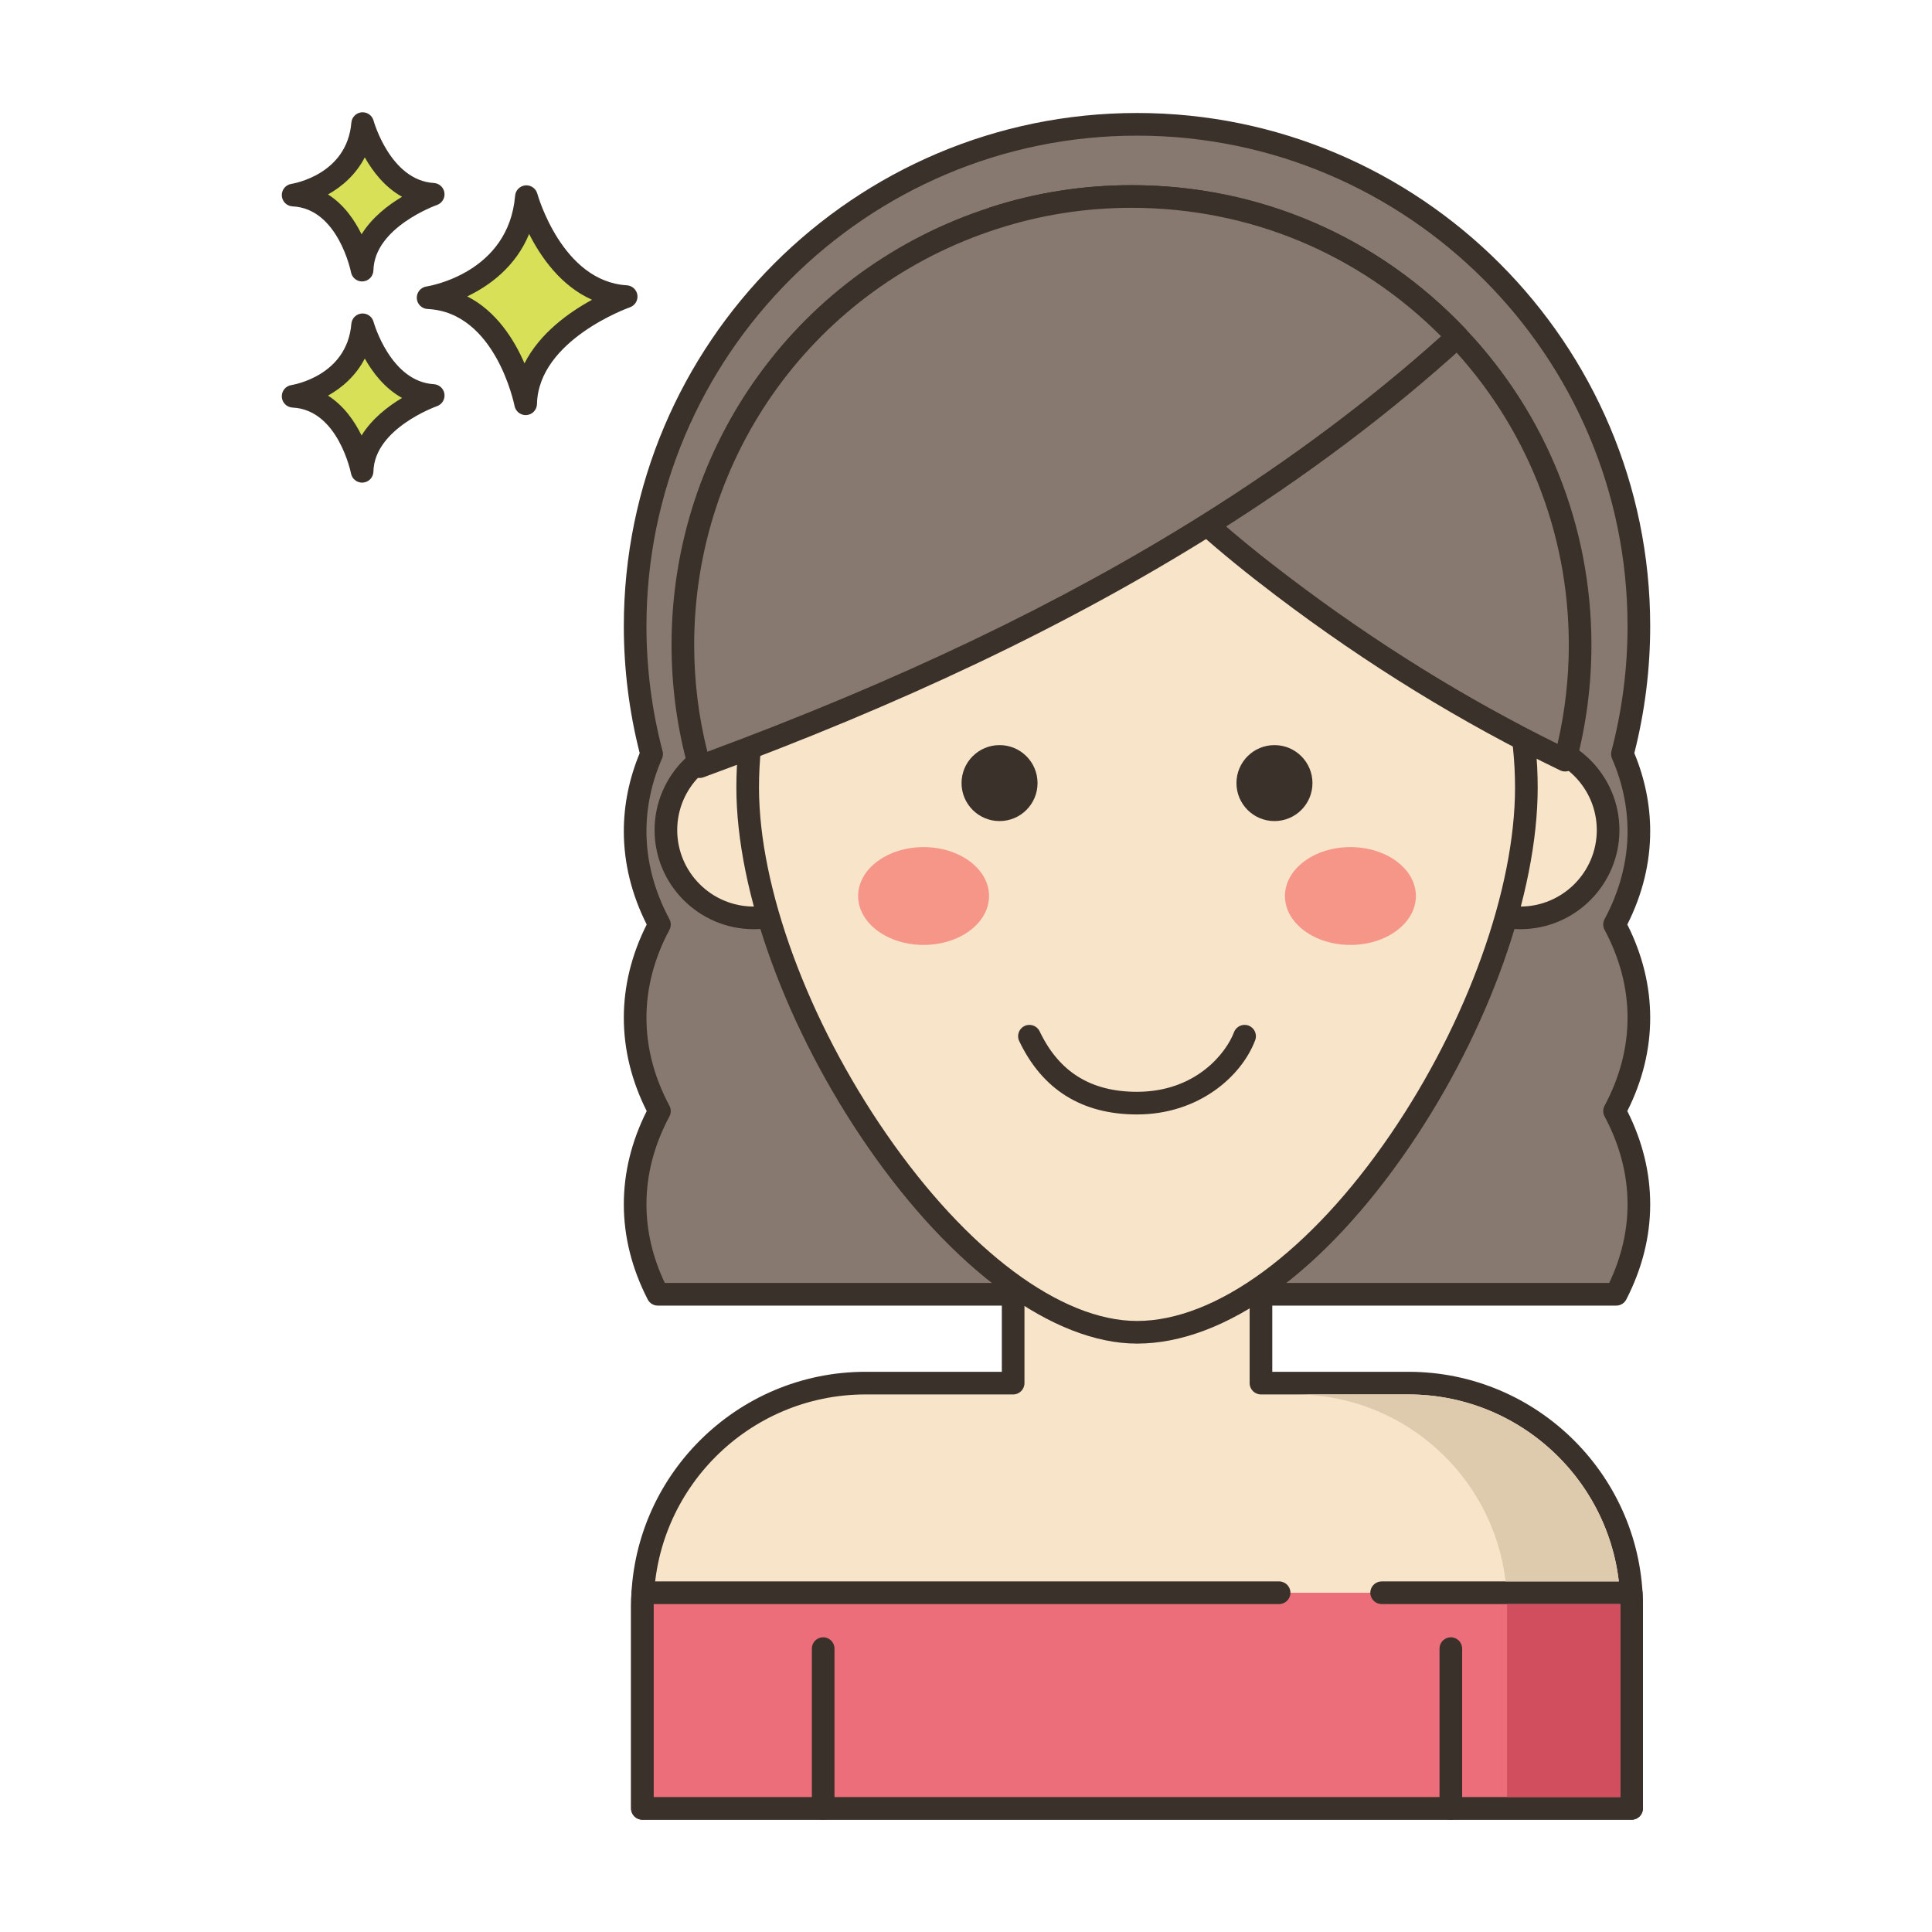 <?xml version="1.0" encoding="utf-8"?>
<!-- Generator: Adobe Illustrator 24.0.0, SVG Export Plug-In . SVG Version: 6.00 Build 0)  -->
<svg version="1.1" id="Layer_1" xmlns="http://www.w3.org/2000/svg" xmlns:xlink="http://www.w3.org/1999/xlink" x="0px" y="0px"
	 viewBox="0 0 256 256" enable-background="new 0 0 256 256" xml:space="preserve">
<g>
	<path fill="#87796F" d="M87.16,171.5h126.998c1.937-3.767,3.001-7.766,3.001-11.918c0-4.314-1.138-8.465-3.222-12.36
		c2.084-3.895,3.222-8.046,3.222-12.36c0-4.314-1.138-8.465-3.222-12.36c2.084-3.895,3.222-8.046,3.222-12.36
		c0-3.536-0.763-6.964-2.184-10.232c1.421-5.409,2.184-11.084,2.184-16.938c0-36.727-29.773-66.5-66.5-66.5s-66.5,29.773-66.5,66.5
		c0,5.854,0.763,11.53,2.184,16.938c-1.421,3.267-2.184,6.695-2.184,10.232c0,4.314,1.138,8.465,3.222,12.36
		c-2.084,3.895-3.222,8.046-3.222,12.36c0,4.314,1.138,8.465,3.222,12.36c-2.084,3.895-3.222,8.046-3.222,12.36
		C84.159,163.734,85.223,167.733,87.16,171.5z"/>
	<path fill="#3A312A" d="M214.158,173H87.16c-0.562,0-1.077-0.314-1.334-0.814c-2.101-4.087-3.166-8.328-3.166-12.604
		c0-4.206,1.02-8.36,3.032-12.36c-2.012-4-3.032-8.154-3.032-12.36c0-4.206,1.02-8.36,3.032-12.36c-2.012-4-3.032-8.153-3.032-12.36
		c0-3.497,0.707-6.976,2.104-10.349c-1.396-5.486-2.104-11.142-2.104-16.821c0-37.495,30.505-68,68-68s68,30.505,68,68
		c0,5.677-0.708,11.334-2.104,16.821c1.397,3.374,2.104,6.853,2.104,10.349c0,4.206-1.02,8.36-3.032,12.36
		c2.013,4,3.032,8.155,3.032,12.36c0,4.206-1.02,8.359-3.032,12.36c2.013,4,3.032,8.154,3.032,12.36
		c0,4.276-1.065,8.517-3.167,12.604C215.235,172.686,214.72,173,214.158,173z M88.091,170h125.135
		c1.615-3.404,2.433-6.904,2.433-10.418c0-3.956-1.024-7.876-3.045-11.652c-0.236-0.442-0.236-0.973,0-1.415
		c2.02-3.777,3.045-7.697,3.045-11.652c0-3.955-1.024-7.876-3.045-11.653c-0.236-0.442-0.236-0.973,0-1.415
		c2.02-3.776,3.045-7.697,3.045-11.652c0-3.248-0.693-6.49-2.06-9.634c-0.134-0.309-0.161-0.654-0.075-0.979
		c1.417-5.394,2.135-10.965,2.135-16.557c0-35.841-29.159-65-65-65s-65,29.159-65,65c0,5.594,0.718,11.165,2.135,16.557
		c0.086,0.326,0.059,0.671-0.075,0.979c-1.367,3.143-2.059,6.384-2.059,9.634c0,3.956,1.024,7.877,3.044,11.652
		c0.236,0.442,0.236,0.973,0,1.415c-2.02,3.776-3.044,7.697-3.044,11.653c0,3.956,1.024,7.876,3.044,11.652
		c0.236,0.442,0.236,0.973,0,1.415c-2.02,3.776-3.044,7.696-3.044,11.652C85.659,163.096,86.477,166.596,88.091,170z"/>
	<path fill="#F8E4C8" d="M186.623,183.271h-19.54v-18.799h-32.836v18.799h-19.552c-16.335,0-29.576,13.234-29.576,29.56v26.788
		h131.08v-26.788C216.199,196.505,202.958,183.271,186.623,183.271z"/>
	<path fill="#3A312A" d="M216.199,241.119H85.119c-0.829,0-1.5-0.671-1.5-1.5v-26.788c0-17.127,13.94-31.061,31.076-31.061h18.052
		v-17.298c0-0.829,0.671-1.5,1.5-1.5h32.836c0.829,0,1.5,0.671,1.5,1.5v17.298h18.04c17.135,0,31.076,13.934,31.076,31.061v26.788
		C217.699,240.448,217.027,241.119,216.199,241.119z M86.619,238.119h128.08v-25.288c0-15.473-12.595-28.061-28.076-28.061h-19.54
		c-0.829,0-1.5-0.671-1.5-1.5v-17.298h-29.836v17.298c0,0.829-0.671,1.5-1.5,1.5h-19.552c-15.481,0-28.076,12.588-28.076,28.061
		V238.119z"/>
	<path fill="#EB6E7A" d="M169.489,211.046H85.177c-0.035,0.588-0.058,1.179-0.058,1.776v26.799h131.08v-26.799
		c0-0.597-0.023-1.188-0.058-1.776h-33.068H169.489z"/>
	<path fill="#3A312A" d="M216.199,241.122H85.119c-0.829,0-1.5-0.671-1.5-1.5v-26.799c0-0.626,0.024-1.247,0.06-1.864
		c0.047-0.792,0.704-1.412,1.498-1.412h84.312c0.829,0,1.5,0.671,1.5,1.5s-0.671,1.5-1.5,1.5H86.621
		c-0.001,0.092-0.001,0.184-0.001,0.276v25.299h128.08v-25.299c0-0.092-0.001-0.184-0.001-0.276h-31.625c-0.829,0-1.5-0.671-1.5-1.5
		s0.671-1.5,1.5-1.5h33.068c0.794,0,1.45,0.618,1.498,1.411c0.037,0.617,0.061,1.238,0.061,1.865v26.799
		C217.699,240.45,217.028,241.122,216.199,241.122z"/>
	<path fill-rule="evenodd" clip-rule="evenodd" fill="#F8E4C8" d="M111.509,109.992c0,6.424-5.21,11.631-11.638,11.631
		c-6.427,0-11.637-5.207-11.637-11.631c0-6.424,5.21-11.632,11.637-11.632C106.299,98.36,111.509,103.568,111.509,109.992z"/>
	<path fill="#3A312A" d="M99.872,123.123c-7.244,0-13.137-5.891-13.137-13.131S92.628,96.86,99.872,96.86
		c7.244,0,13.138,5.891,13.138,13.131S107.116,123.123,99.872,123.123z M99.872,99.86c-5.59,0-10.137,4.545-10.137,10.131
		s4.547,10.131,10.137,10.131c5.59,0,10.138-4.545,10.138-10.131S105.461,99.86,99.872,99.86z"/>
	
		<ellipse transform="matrix(0.002 -1 1 0.002 91.04 311.211)" fill-rule="evenodd" clip-rule="evenodd" fill="#F8E4C8" cx="201.446" cy="109.992" rx="11.631" ry="11.637"/>
	<path fill="#3A312A" d="M201.446,123.123c-7.244,0-13.138-5.891-13.138-13.131s5.894-13.131,13.138-13.131
		c7.244,0,13.137,5.891,13.137,13.131S208.69,123.123,201.446,123.123z M201.446,99.86c-5.59,0-10.138,4.545-10.138,10.131
		s4.548,10.131,10.138,10.131c5.59,0,10.137-4.545,10.137-10.131S207.036,99.86,201.446,99.86z"/>
	<path fill="#F8E4C8" d="M202.251,104.345c0,28.478-27.441,72.189-51.59,72.189c-23.051,0-51.59-43.711-51.59-72.189
		c0-28.478,23.098-51.563,51.59-51.563C179.153,52.782,202.251,75.868,202.251,104.345z"/>
	<path fill="#3A312A" d="M150.661,178.034c-11.055,0-24.391-9.743-35.673-26.062c-10.743-15.539-17.416-33.789-17.416-47.626
		c0-29.259,23.816-53.064,53.09-53.064c29.274,0,53.09,23.804,53.09,53.064c0,13.995-6.514,32.241-16.999,47.618
		C175.454,168.532,162.299,178.034,150.661,178.034z M150.661,54.282c-27.62,0-50.09,22.458-50.09,50.064
		c0,13.261,6.47,30.856,16.884,45.92c10.722,15.509,23.136,24.768,33.206,24.768c10.475,0,23.04-9.256,33.612-24.76
		c10.164-14.906,16.478-32.504,16.478-45.928C200.751,76.741,178.28,54.282,150.661,54.282z"/>
	<path fill="#3A312A" d="M137.48,103.763c0,2.78-2.254,5.033-5.035,5.033c-2.781,0-5.035-2.253-5.035-5.033
		c0-2.779,2.254-5.033,5.035-5.033C135.226,98.73,137.48,100.984,137.48,103.763z"/>
	<path fill="#3A312A" d="M173.908,103.763c0,2.78-2.254,5.033-5.035,5.033c-2.781,0-5.035-2.253-5.035-5.033
		c0-2.779,2.254-5.033,5.035-5.033C171.654,98.73,173.908,100.984,173.908,103.763z"/>
	<path fill="#F59689" d="M131.055,118.726c0,3.579-3.884,6.481-8.674,6.481c-4.791,0-8.674-2.902-8.674-6.481
		c0-3.58,3.884-6.481,8.674-6.481C127.172,112.245,131.055,115.146,131.055,118.726z"/>
	<path fill="#F59689" d="M187.611,118.726c0,3.579-3.883,6.481-8.674,6.481c-4.791,0-8.674-2.902-8.674-6.481
		c0-3.58,3.884-6.481,8.674-6.481C183.727,112.245,187.611,115.146,187.611,118.726z"/>
	<path fill="#3A312A" d="M109.075,241.122c-0.829,0-1.5-0.671-1.5-1.5v-21.172c0-0.829,0.671-1.5,1.5-1.5s1.5,0.671,1.5,1.5v21.172
		C110.575,240.45,109.903,241.122,109.075,241.122z"/>
	<path fill="#3A312A" d="M192.243,241.122c-0.829,0-1.5-0.671-1.5-1.5v-21.172c0-0.829,0.671-1.5,1.5-1.5s1.5,0.671,1.5,1.5v21.172
		C193.743,240.45,193.072,241.122,192.243,241.122z"/>
	<path fill="#3A312A" d="M150.659,147.67c-7.284,0-12.536-3.271-15.609-9.723c-0.356-0.748-0.039-1.643,0.709-1.999
		c0.748-0.357,1.643-0.038,1.999,0.709c2.569,5.392,6.789,8.013,12.901,8.013c7.825,0,11.828-5.164,12.851-7.895
		c0.291-0.776,1.157-1.168,1.931-0.878c0.776,0.291,1.169,1.155,0.878,1.931C164.542,142.569,158.884,147.67,150.659,147.67z"/>
	<path fill="#87796F" d="M209.373,85.447c0,5.283-0.688,10.404-1.987,15.279c-13.214-6.367-25.783-14.184-37.428-23.021
		c-3.416-2.588-6.779-5.283-9.991-8.139c-3.943-3.457-7.67-7.183-11.033-11.22c-7.316-8.805-12.687-18.919-17.232-29.453
		c5.737-1.858,11.86-2.856,18.22-2.856c17.006,0,32.347,7.14,43.186,18.586C203.196,55.264,209.373,69.631,209.373,85.447z"/>
	<path fill="#3A312A" d="M207.386,102.226c-0.223,0-0.445-0.05-0.651-0.149c-12.982-6.256-25.661-14.054-37.684-23.177
		c-3.836-2.906-7.134-5.593-10.081-8.213c-4.206-3.688-7.973-7.52-11.189-11.381c-6.516-7.842-12.063-17.316-17.457-29.818
		c-0.167-0.388-0.163-0.828,0.011-1.213c0.174-0.385,0.502-0.678,0.904-0.809c6.003-1.944,12.289-2.929,18.682-2.929
		c16.915,0,32.638,6.767,44.275,19.055c10.753,11.343,16.676,26.207,16.676,41.855c0,5.324-0.686,10.595-2.038,15.665
		c-0.115,0.432-0.417,0.79-0.823,0.977C207.813,102.181,207.599,102.226,207.386,102.226z M133.749,29.833
		c5.066,11.476,10.28,20.262,16.339,27.555c3.116,3.74,6.773,7.459,10.869,11.051c2.895,2.574,6.133,5.212,9.907,8.071
		c11.352,8.614,23.292,16.028,35.516,22.057c0.992-4.27,1.495-8.674,1.495-13.119c0-14.877-5.63-29.008-15.854-39.792
		c-11.065-11.684-26.016-18.119-42.098-18.119C144.404,27.537,138.972,28.309,133.749,29.833z"/>
	<path fill="#87796F" d="M193.109,44.624c-10.227,9.32-21.357,17.566-33.142,24.943c-20.895,13.089-43.809,23.418-67.261,32.019
		c-1.45-5.132-2.224-10.544-2.224-16.138c0-26.457,17.307-48.876,41.22-56.554c5.737-1.858,11.86-2.856,18.22-2.856
		C166.928,26.037,182.269,33.178,193.109,44.624z"/>
	<path fill="#3A312A" d="M92.706,103.085c-0.235,0-0.469-0.055-0.682-0.164c-0.371-0.19-0.648-0.526-0.761-0.928
		c-1.513-5.354-2.28-10.921-2.28-16.546c0-26.566,16.984-49.867,42.262-57.982c6-1.943,12.286-2.928,18.679-2.928
		c16.915,0,32.638,6.767,44.275,19.055c0.277,0.292,0.424,0.684,0.41,1.086c-0.015,0.402-0.191,0.782-0.489,1.054
		c-9.829,8.957-21.051,17.403-33.356,25.105c-19.14,11.989-41.233,22.508-67.54,32.156C93.055,103.055,92.88,103.085,92.706,103.085
		z M149.922,27.537c-6.079,0-12.054,0.937-17.758,2.784c-24.036,7.716-40.182,29.87-40.182,55.127c0,4.802,0.587,9.558,1.748,14.162
		c25.433-9.42,46.853-19.67,65.44-31.314c11.676-7.309,22.359-15.291,31.779-23.742C180.001,33.567,165.492,27.537,149.922,27.537z"
		/>
	<path fill="#D7E057" d="M69.752,26.056c0,0,3.408,12.659,13.222,13.246c0,0-13.1,4.525-13.321,14.202
		c0,0-2.578-13.572-12.925-14.059C56.728,39.445,68.778,37.619,69.752,26.056z"/>
	<path fill="#3A312A" d="M69.652,55.003c-0.713,0-1.336-0.506-1.472-1.217c-0.024-0.124-2.495-12.417-11.523-12.842
		c-0.771-0.037-1.388-0.651-1.428-1.421c-0.04-0.771,0.511-1.445,1.273-1.561c0.441-0.069,10.894-1.817,11.754-12.033
		c0.061-0.725,0.634-1.301,1.359-1.367c0.723-0.063,1.393,0.399,1.583,1.102c0.032,0.116,3.259,11.626,11.864,12.14
		c0.714,0.043,1.298,0.584,1.396,1.292c0.098,0.708-0.319,1.388-0.994,1.623c-0.121,0.042-12.118,4.311-12.313,12.819
		c-0.017,0.767-0.61,1.396-1.374,1.459C69.736,55.002,69.693,55.003,69.652,55.003z M61.911,39.274
		c3.878,1.969,6.23,5.746,7.587,8.876c2.026-4.021,5.942-6.787,8.949-8.427c-4.134-1.842-6.783-5.651-8.334-8.722
		C68.319,35.361,64.841,37.869,61.911,39.274z"/>
	<path fill="#D7E057" d="M48.053,43.036c0,0,2.411,8.954,9.352,9.369c0,0-9.266,3.201-9.422,10.045c0,0-1.824-9.6-9.142-9.944
		C38.841,52.507,47.364,51.215,48.053,43.036z"/>
	<path fill="#3A312A" d="M47.981,63.951c-0.713,0-1.337-0.507-1.472-1.22c-0.016-0.082-1.704-8.441-7.739-8.725
		c-0.771-0.037-1.388-0.651-1.428-1.421c-0.04-0.771,0.511-1.445,1.273-1.561c0.296-0.047,7.364-1.243,7.942-8.114
		c0.061-0.726,0.635-1.303,1.36-1.368c0.728-0.063,1.392,0.4,1.582,1.102l0,0c0.021,0.079,2.228,7.919,7.994,8.264
		c0.715,0.043,1.299,0.584,1.397,1.293c0.098,0.709-0.319,1.388-0.996,1.622c-0.081,0.028-8.282,2.953-8.413,8.662
		c-0.018,0.767-0.611,1.397-1.376,1.461C48.064,63.949,48.023,63.951,47.981,63.951z M43.463,52.423
		c2.106,1.333,3.523,3.394,4.447,5.28c1.376-2.232,3.515-3.872,5.365-4.973c-2.287-1.269-3.884-3.35-4.941-5.224
		C47.16,49.793,45.319,51.382,43.463,52.423z"/>
	<path fill="#D7E057" d="M48.053,16.378c0,0,2.411,8.954,9.352,9.37c0,0-9.266,3.201-9.422,10.045c0,0-1.824-9.6-9.142-9.944
		C38.841,25.849,47.364,24.558,48.053,16.378z"/>
	<path fill="#3A312A" d="M47.981,37.293c-0.713,0-1.337-0.507-1.472-1.22c-0.016-0.082-1.704-8.442-7.739-8.726
		c-0.771-0.037-1.388-0.651-1.428-1.421c-0.04-0.771,0.511-1.445,1.273-1.561c0.296-0.047,7.364-1.243,7.942-8.114
		c0.061-0.726,0.635-1.303,1.36-1.368c0.728-0.064,1.392,0.4,1.582,1.101l0,0c0.021,0.079,2.228,7.92,7.994,8.265
		c0.714,0.043,1.299,0.584,1.396,1.293c0.098,0.709-0.32,1.388-0.996,1.622c-0.081,0.028-8.282,2.952-8.413,8.662
		c-0.018,0.767-0.611,1.398-1.376,1.461C48.064,37.292,48.023,37.293,47.981,37.293z M43.463,25.766
		c2.107,1.333,3.523,3.395,4.447,5.28c1.376-2.232,3.515-3.872,5.365-4.972c-2.287-1.27-3.884-3.35-4.941-5.224
		C47.16,23.136,45.319,24.725,43.463,25.766z"/>
	<path fill="#DECAAD" d="M214.499,209.542h-15c-1.63-13.92-13.51-24.77-27.88-24.77h15
		C200.989,184.772,212.869,195.622,214.499,209.542z"/>
	<rect x="199.699" y="212.542" fill="#D04E5D" width="15" height="25.58"/>
</g>
</svg>
